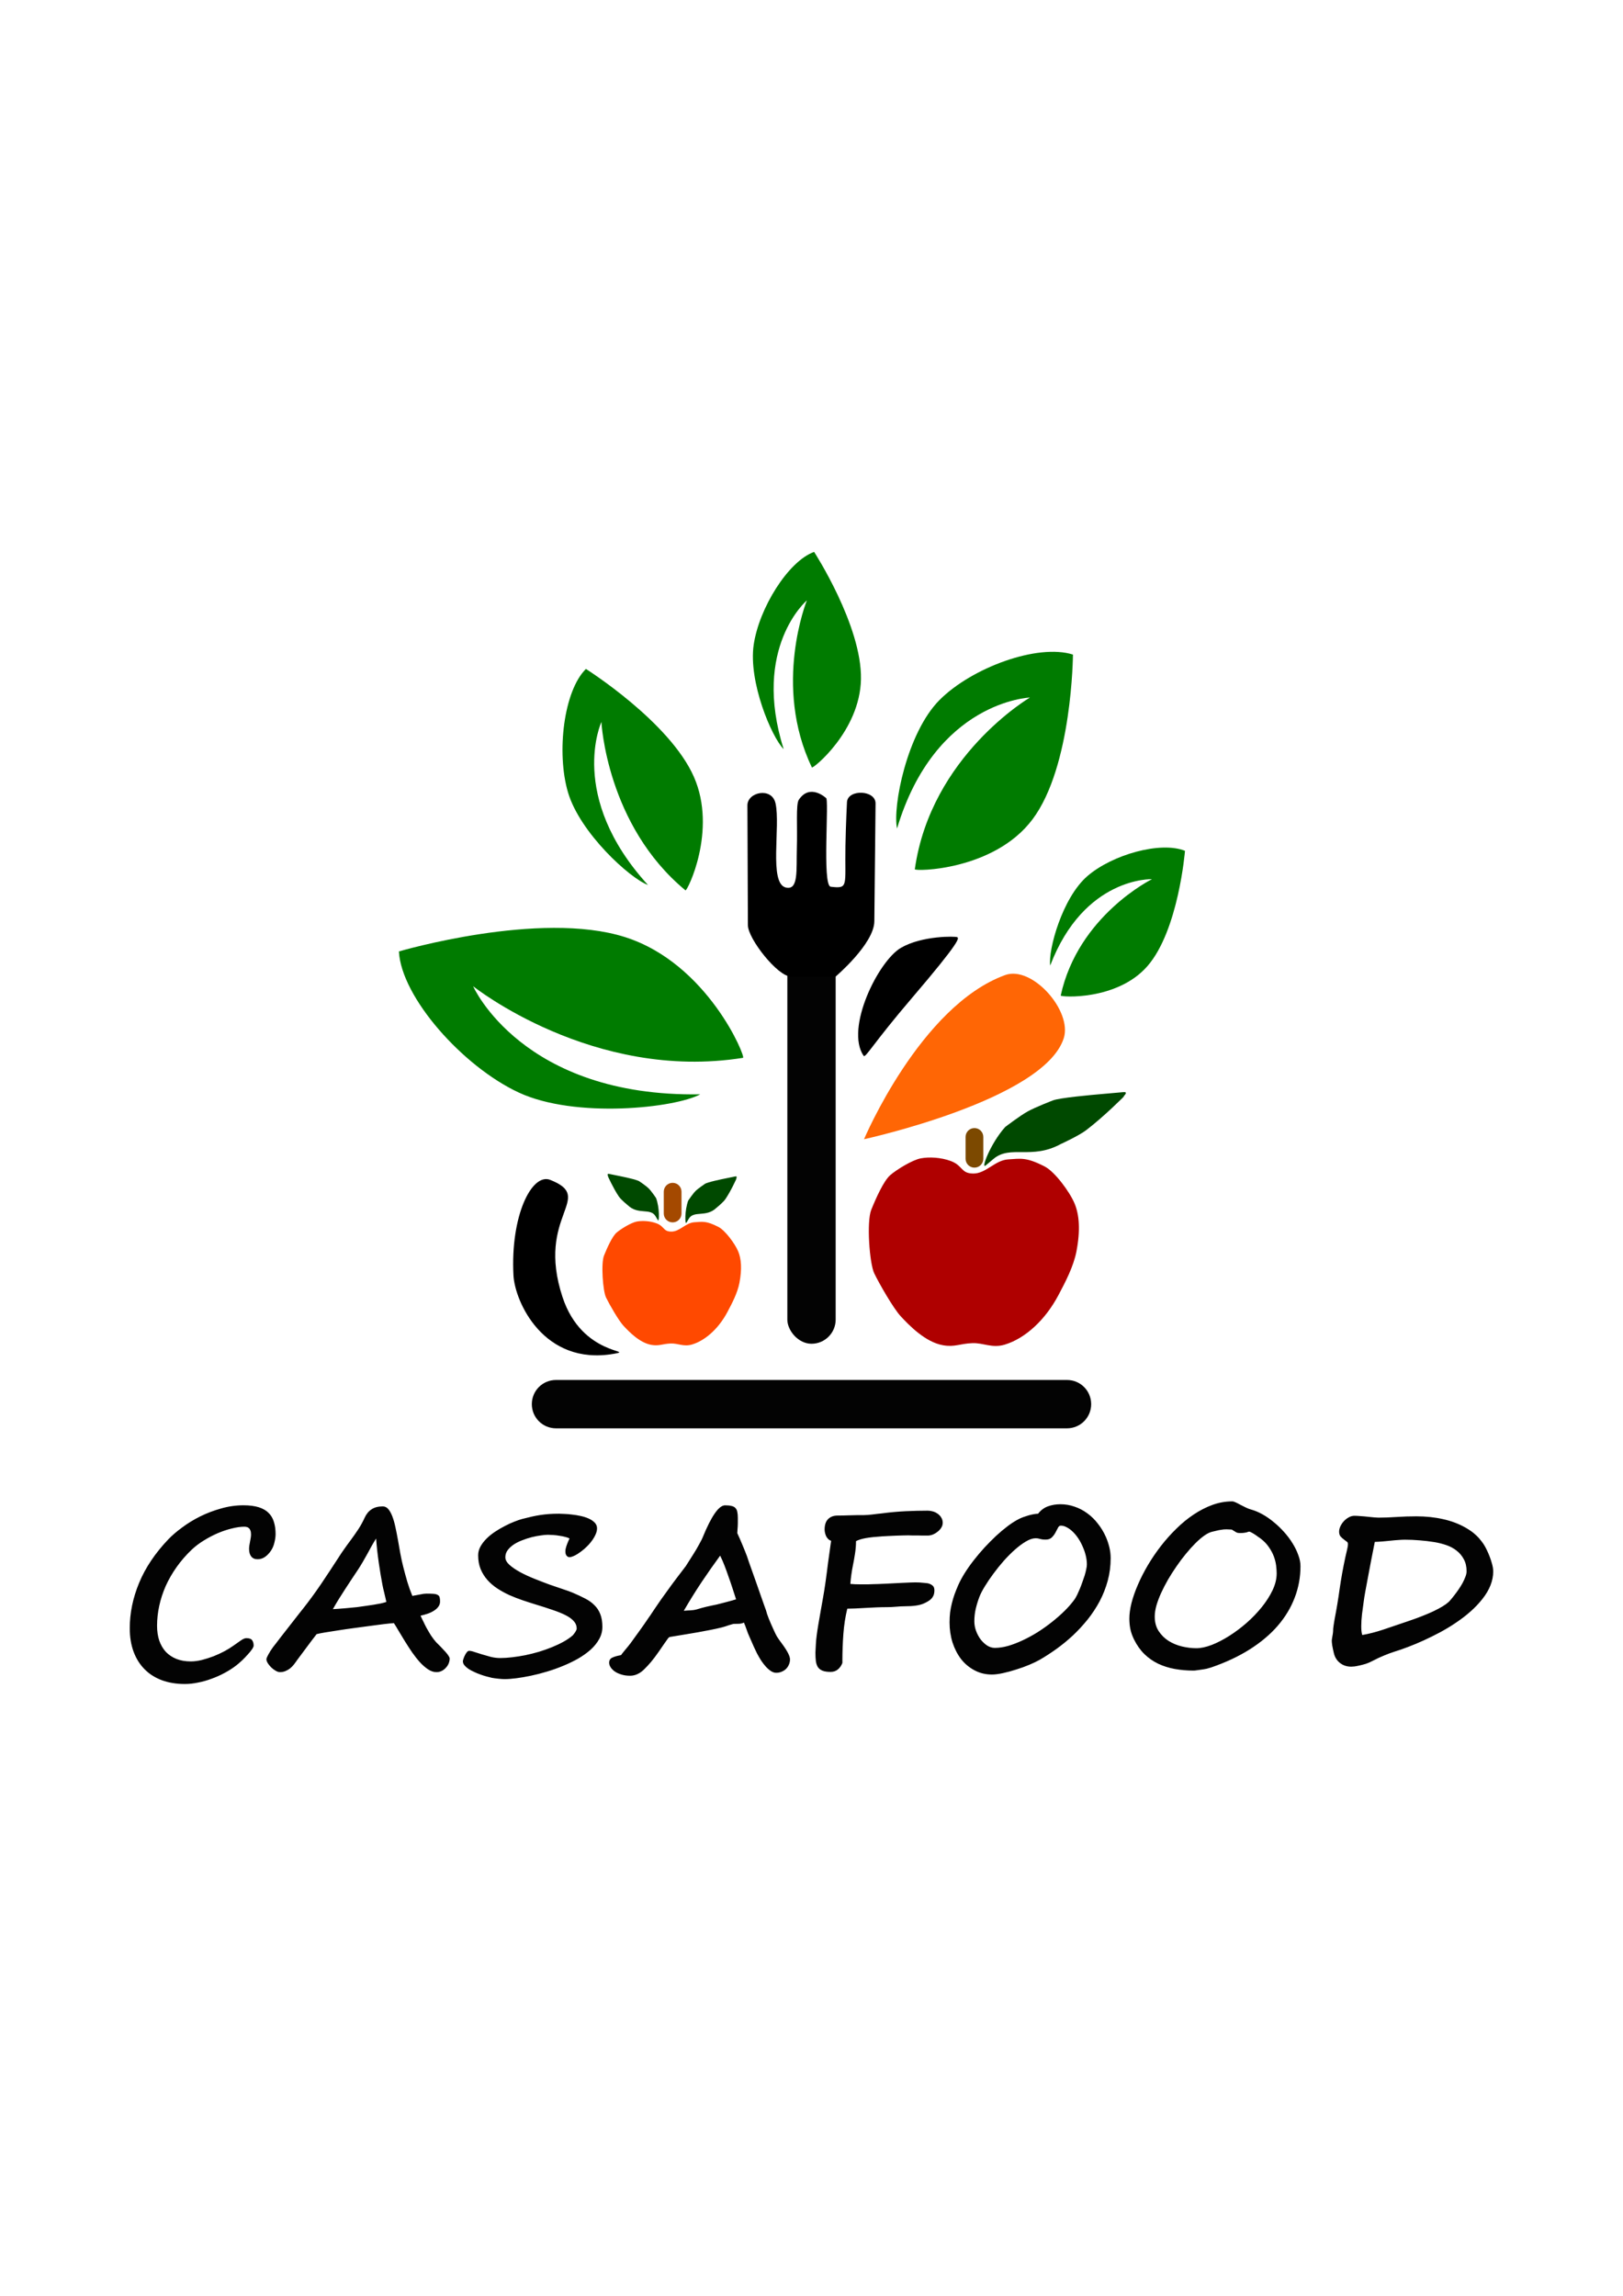 <?xml version="1.0" encoding="UTF-8" standalone="no"?>
<!-- Created with Inkscape (http://www.inkscape.org/) -->

<svg
   width="210mm"
   height="297mm"
   viewBox="0 0 210 297"
   version="1.1"
   id="svg1"
   xml:space="preserve"
   inkscape:version="1.3 (0e150ed6c4, 2023-07-21)"
   sodipodi:docname="EMPRESA.svg"
   inkscape:export-filename="EMPRESA.png"
   inkscape:export-xdpi="96"
   inkscape:export-ydpi="96"
   xmlns:inkscape="http://www.inkscape.org/namespaces/inkscape"
   xmlns:sodipodi="http://sodipodi.sourceforge.net/DTD/sodipodi-0.dtd"
   xmlns="http://www.w3.org/2000/svg"
   xmlns:svg="http://www.w3.org/2000/svg"><sodipodi:namedview
     id="namedview1"
     pagecolor="#ffffff"
     bordercolor="#000000"
     borderopacity="0.25"
     inkscape:showpageshadow="2"
     inkscape:pageopacity="0.0"
     inkscape:pagecheckerboard="0"
     inkscape:deskcolor="#d1d1d1"
     inkscape:document-units="mm"
     inkscape:zoom="1.0602152"
     inkscape:cx="345.21293"
     inkscape:cy="622.98673"
     inkscape:window-width="1920"
     inkscape:window-height="1009"
     inkscape:window-x="-8"
     inkscape:window-y="-8"
     inkscape:window-maximized="1"
     inkscape:current-layer="layer1" /><defs
     id="defs1" /><g
     inkscape:label="Capa 1"
     inkscape:groupmode="layer"
     id="layer1"><path
       style="font-weight:bold;font-size:28.923px;line-height:1.6;font-family:'Segoe Script';-inkscape-font-specification:'Segoe Script, Bold';text-align:center;text-anchor:middle;opacity:0.986;stroke-width:2.565"
       d="m 35.658,198.465 q 0,0.48 -0.155,1.102 -0.141,0.607 -0.466,1.073 -0.339,0.494 -0.777,0.791 -0.424,0.282 -0.932,0.282 -0.537,0 -0.819,-0.353 -0.282,-0.353 -0.282,-0.989 0,-0.226 0.042,-0.466 0.042,-0.24 0.085,-0.48 0.042,-0.24 0.085,-0.466 0.042,-0.24 0.042,-0.452 0,-0.325 -0.085,-0.523 -0.071,-0.198 -0.198,-0.297 -0.113,-0.113 -0.268,-0.141 -0.155,-0.042 -0.311,-0.042 -0.706,0 -1.61,0.226 -0.89,0.212 -1.822,0.607 -0.918,0.395 -1.808,0.946 -0.876,0.537 -1.553,1.172 -1.13,1.073 -1.977,2.274 -0.847,1.2 -1.412,2.457 -0.551,1.257 -0.833,2.556 -0.282,1.299 -0.282,2.584 0,1.045 0.282,1.907 0.297,0.847 0.847,1.455 0.565,0.593 1.37,0.918 0.819,0.325 1.864,0.325 0.664,0 1.426,-0.184 0.763,-0.198 1.511,-0.48 0.748,-0.297 1.412,-0.65 0.678,-0.367 1.144,-0.706 0.494,-0.353 0.946,-0.664 0.452,-0.325 0.748,-0.325 0.579,0 0.763,0.282 0.184,0.268 0.184,0.692 0,0.155 -0.212,0.466 -0.212,0.311 -0.551,0.678 -0.325,0.367 -0.734,0.763 -0.41,0.381 -0.791,0.678 -0.664,0.508 -1.483,0.946 -0.805,0.438 -1.681,0.748 -0.861,0.325 -1.751,0.494 -0.876,0.184 -1.695,0.184 -1.666,0 -2.994,-0.494 -1.313,-0.494 -2.231,-1.426 -0.918,-0.932 -1.412,-2.26 -0.494,-1.342 -0.494,-3.036 0,-2.952 1.215,-5.875 1.215,-2.937 3.771,-5.621 0.734,-0.763 1.794,-1.539 1.059,-0.791 2.33,-1.426 1.285,-0.636 2.712,-1.031 1.426,-0.41 2.881,-0.41 1.186,0 1.991,0.254 0.805,0.254 1.285,0.748 0.48,0.48 0.678,1.172 0.212,0.678 0.212,1.553 z m 10.606,9.434 q 0.466,-0.071 1.003,-0.141 0.537,-0.071 1.045,-0.155 0.508,-0.085 0.946,-0.169 0.438,-0.099 0.734,-0.198 -0.056,-0.254 -0.127,-0.551 -0.071,-0.311 -0.141,-0.607 -0.071,-0.311 -0.141,-0.579 -0.056,-0.282 -0.099,-0.48 -0.254,-1.328 -0.48,-2.895 -0.226,-1.568 -0.339,-3.093 -0.268,0.424 -0.565,0.946 -0.282,0.523 -0.579,1.059 -0.297,0.523 -0.593,1.045 -0.297,0.508 -0.565,0.918 -0.381,0.579 -0.819,1.229 -0.424,0.636 -0.861,1.313 -0.424,0.664 -0.847,1.328 -0.41,0.664 -0.763,1.299 0.777,-0.042 1.582,-0.113 0.805,-0.071 1.624,-0.155 z m 11.919,6.638 q 0,0.325 -0.127,0.65 -0.127,0.311 -0.367,0.565 -0.226,0.254 -0.537,0.41 -0.311,0.155 -0.678,0.155 -0.537,0 -1.073,-0.353 -0.537,-0.353 -1.059,-0.918 -0.523,-0.579 -1.017,-1.285 -0.48,-0.706 -0.918,-1.412 -0.438,-0.706 -0.805,-1.328 -0.367,-0.636 -0.636,-1.045 -0.452,0.028 -1.285,0.127 -0.833,0.099 -1.836,0.24 -1.003,0.127 -2.09,0.282 -1.073,0.141 -2.034,0.297 -0.96,0.141 -1.709,0.268 -0.734,0.127 -1.045,0.212 -0.607,0.777 -1.243,1.638 -0.636,0.847 -1.313,1.765 -0.169,0.254 -0.381,0.523 -0.212,0.268 -0.48,0.494 -0.268,0.212 -0.607,0.353 -0.325,0.141 -0.734,0.141 -0.24,0 -0.551,-0.184 -0.297,-0.169 -0.565,-0.424 -0.254,-0.254 -0.438,-0.537 -0.184,-0.297 -0.184,-0.523 0,-0.155 0.24,-0.593 0.24,-0.452 0.607,-0.96 0.028,-0.042 0.311,-0.395 0.282,-0.367 0.692,-0.904 0.424,-0.537 0.904,-1.158 0.48,-0.621 0.904,-1.158 0.424,-0.537 0.706,-0.904 0.297,-0.381 0.339,-0.424 1.229,-1.553 2.387,-3.262 1.158,-1.723 2.245,-3.404 0.198,-0.311 0.367,-0.565 0.169,-0.254 0.353,-0.508 0.184,-0.254 0.381,-0.537 0.212,-0.282 0.48,-0.65 0.494,-0.664 0.96,-1.37 0.466,-0.706 0.833,-1.511 0.325,-0.72 0.89,-1.087 0.565,-0.381 1.455,-0.381 0.424,0 0.72,0.353 0.297,0.353 0.523,0.946 0.226,0.593 0.395,1.384 0.169,0.777 0.325,1.652 0.155,0.861 0.311,1.765 0.169,0.904 0.381,1.737 0.24,0.946 0.523,1.921 0.297,0.974 0.65,1.822 0.636,-0.113 1.059,-0.198 0.424,-0.099 0.777,-0.099 0.579,0 0.918,0.028 0.339,0.028 0.523,0.141 0.198,0.099 0.254,0.311 0.056,0.198 0.056,0.537 0,0.381 -0.226,0.678 -0.212,0.297 -0.579,0.523 -0.353,0.226 -0.805,0.381 -0.452,0.155 -0.918,0.254 0.127,0.254 0.212,0.452 0.099,0.184 0.184,0.367 0.085,0.169 0.169,0.353 0.085,0.184 0.212,0.41 0.282,0.508 0.593,1.003 0.325,0.48 0.65,0.847 0.085,0.085 0.24,0.24 0.169,0.155 0.353,0.353 0.198,0.198 0.395,0.424 0.212,0.212 0.381,0.424 0.169,0.198 0.268,0.381 0.113,0.169 0.113,0.268 z m 19.757,-4.053 q 0,0.819 -0.41,1.553 -0.395,0.72 -1.087,1.356 -0.692,0.621 -1.61,1.158 -0.918,0.523 -1.949,0.946 -1.017,0.424 -2.104,0.749 -1.073,0.325 -2.09,0.537 -1.003,0.212 -1.892,0.325 -0.876,0.113 -1.511,0.113 -0.141,0 -0.367,-0.014 -0.226,-0.014 -0.466,-0.042 -0.24,-0.028 -0.466,-0.057 -0.212,-0.028 -0.353,-0.057 -0.268,-0.057 -0.664,-0.169 -0.381,-0.099 -0.805,-0.254 -0.41,-0.141 -0.819,-0.339 -0.41,-0.184 -0.734,-0.395 -0.325,-0.226 -0.523,-0.466 -0.198,-0.254 -0.198,-0.523 0,-0.085 0.071,-0.297 0.071,-0.226 0.184,-0.452 0.113,-0.24 0.254,-0.41 0.155,-0.184 0.297,-0.184 0.268,0 0.706,0.155 0.452,0.141 0.989,0.311 0.551,0.169 1.144,0.325 0.607,0.141 1.186,0.141 0.72,0 1.539,-0.099 0.833,-0.099 1.709,-0.268 0.876,-0.184 1.751,-0.438 0.876,-0.268 1.681,-0.593 0.805,-0.325 1.497,-0.706 0.692,-0.381 1.2,-0.819 0.071,-0.071 0.155,-0.184 0.085,-0.113 0.169,-0.24 0.085,-0.127 0.141,-0.254 0.056,-0.127 0.056,-0.212 0,-0.537 -0.367,-0.946 -0.367,-0.424 -1.059,-0.777 -0.692,-0.353 -1.666,-0.678 -0.974,-0.339 -2.189,-0.706 -0.833,-0.254 -1.709,-0.551 -0.876,-0.297 -1.709,-0.664 -0.833,-0.381 -1.568,-0.861 -0.734,-0.48 -1.285,-1.102 -0.551,-0.621 -0.876,-1.398 -0.325,-0.791 -0.325,-1.794 0,-0.593 0.297,-1.13 0.297,-0.537 0.777,-1.017 0.494,-0.494 1.116,-0.904 0.621,-0.41 1.257,-0.734 0.636,-0.339 1.229,-0.565 0.593,-0.24 1.031,-0.353 0.65,-0.169 1.215,-0.297 0.565,-0.127 1.116,-0.212 0.565,-0.085 1.144,-0.127 0.593,-0.042 1.271,-0.042 0.254,0 0.706,0.028 0.466,0.014 1.003,0.085 0.551,0.057 1.116,0.184 0.579,0.127 1.045,0.339 0.466,0.212 0.763,0.523 0.297,0.311 0.297,0.734 0,0.424 -0.24,0.904 -0.226,0.466 -0.593,0.918 -0.353,0.438 -0.791,0.819 -0.438,0.381 -0.861,0.65 -0.424,0.268 -0.777,0.381 -0.339,0.113 -0.523,0 -0.226,-0.141 -0.282,-0.41 -0.056,-0.268 0,-0.593 0.071,-0.325 0.212,-0.678 0.141,-0.367 0.297,-0.678 -0.184,-0.113 -0.537,-0.198 -0.353,-0.099 -0.763,-0.155 -0.41,-0.071 -0.819,-0.099 -0.395,-0.028 -0.678,-0.028 -0.381,0 -0.932,0.085 -0.551,0.071 -1.172,0.226 -0.607,0.155 -1.215,0.395 -0.607,0.226 -1.102,0.551 -0.48,0.325 -0.791,0.734 -0.297,0.41 -0.297,0.918 0,0.494 0.523,0.974 0.537,0.48 1.356,0.932 0.833,0.452 1.85,0.861 1.017,0.41 1.977,0.763 0.974,0.339 1.779,0.607 0.819,0.268 1.243,0.452 0.861,0.367 1.568,0.734 0.706,0.353 1.2,0.847 0.508,0.48 0.777,1.158 0.282,0.678 0.282,1.695 z m 14.843,-2.923 q 0.621,-0.155 1.257,-0.325 0.65,-0.169 1.2,-0.339 -0.226,-0.692 -0.466,-1.44 -0.24,-0.748 -0.508,-1.483 -0.254,-0.749 -0.523,-1.44 -0.268,-0.706 -0.565,-1.285 -1.2,1.638 -2.415,3.446 -1.2,1.808 -2.288,3.686 0.424,-0.042 0.89,-0.057 0.466,-0.028 0.748,-0.113 0.381,-0.113 0.678,-0.198 0.311,-0.085 0.607,-0.155 0.311,-0.071 0.636,-0.141 0.325,-0.071 0.748,-0.155 z m 9.434,7.118 q 0,0.353 -0.141,0.664 -0.127,0.311 -0.367,0.551 -0.226,0.226 -0.565,0.367 -0.325,0.141 -0.706,0.141 -0.353,0 -0.692,-0.226 -0.339,-0.226 -0.664,-0.579 -0.311,-0.353 -0.607,-0.791 -0.282,-0.452 -0.523,-0.904 -0.226,-0.452 -0.41,-0.861 -0.184,-0.41 -0.297,-0.678 -0.155,-0.381 -0.311,-0.706 -0.155,-0.325 -0.325,-0.833 -0.099,-0.282 -0.155,-0.424 -0.042,-0.141 -0.085,-0.212 -0.028,-0.085 -0.056,-0.127 -0.014,-0.057 -0.042,-0.155 -0.282,0.127 -0.607,0.155 -0.325,0.014 -0.72,0.014 -0.071,0 -0.24,0.057 -0.169,0.042 -0.395,0.113 -0.212,0.071 -0.452,0.155 -0.226,0.071 -0.438,0.127 -0.678,0.169 -1.469,0.325 -0.791,0.155 -1.652,0.311 -0.861,0.141 -1.765,0.297 -0.89,0.141 -1.794,0.297 -0.099,0.014 -0.169,0.057 -0.071,0.042 -0.198,0.226 -0.127,0.169 -0.381,0.537 -0.254,0.367 -0.72,1.045 -0.537,0.777 -1.017,1.356 -0.48,0.565 -0.904,0.974 -0.41,0.41 -0.876,0.621 -0.452,0.212 -0.946,0.212 -0.65,0 -1.158,-0.169 -0.508,-0.155 -0.861,-0.41 -0.339,-0.254 -0.523,-0.551 -0.169,-0.297 -0.169,-0.551 0,-0.48 0.41,-0.664 0.41,-0.198 1.13,-0.325 0,-0.014 0.155,-0.212 0.155,-0.198 0.367,-0.452 0.212,-0.254 0.41,-0.494 0.212,-0.254 0.297,-0.381 0.551,-0.763 1.144,-1.582 0.607,-0.833 1.328,-1.907 v 0.014 q 0.367,-0.537 0.593,-0.89 0.24,-0.353 0.452,-0.664 0.212,-0.311 0.438,-0.636 0.24,-0.325 0.579,-0.805 0.876,-1.229 1.525,-2.076 0.664,-0.861 1.087,-1.426 0.508,-0.791 0.96,-1.511 0.198,-0.311 0.381,-0.621 0.184,-0.325 0.353,-0.621 0.169,-0.297 0.297,-0.551 0.141,-0.268 0.212,-0.452 1.681,-4.11 2.881,-4.11 0.523,0 0.847,0.085 0.325,0.071 0.494,0.268 0.184,0.184 0.24,0.494 0.071,0.311 0.071,0.777 0,0.438 0,0.692 0,0.24 -0.014,0.424 -0.014,0.184 -0.028,0.367 0,0.184 -0.028,0.494 0.339,0.72 0.65,1.483 0.325,0.763 0.607,1.511 0.056,0.169 0.24,0.72 0.198,0.537 0.452,1.271 0.268,0.734 0.551,1.553 0.297,0.819 0.537,1.539 0.254,0.72 0.438,1.243 0.184,0.523 0.24,0.664 0.184,0.791 1.031,2.613 0.113,0.226 0.184,0.395 0.085,0.169 0.184,0.353 0.113,0.184 0.282,0.424 0.169,0.24 0.452,0.621 0.974,1.328 0.974,1.949 z m 19.757,-17.653 q 0,0.311 -0.184,0.607 -0.184,0.297 -0.48,0.523 -0.282,0.226 -0.621,0.367 -0.339,0.127 -0.65,0.127 -0.268,0 -0.65,0 -0.367,-0.014 -0.734,-0.014 -0.353,0 -0.664,0 -0.311,-0.014 -0.466,-0.014 -0.311,0 -0.748,0.014 -0.424,0.014 -0.89,0.028 -0.466,0.014 -0.918,0.042 -0.452,0.014 -0.777,0.042 -1.328,0.085 -2.132,0.226 -0.805,0.141 -1.299,0.395 0,0.763 -0.127,1.596 -0.127,0.833 -0.282,1.582 -0.113,0.551 -0.198,1.172 -0.085,0.607 -0.127,1.186 0.268,0.028 0.607,0.042 0.353,0.014 0.72,0.014 0.466,0 0.918,0 0.452,-0.014 0.791,-0.028 0.155,0 0.565,-0.014 0.424,-0.028 0.96,-0.042 0.537,-0.028 1.144,-0.057 0.607,-0.028 1.144,-0.057 0.551,-0.028 0.974,-0.042 0.424,-0.014 0.593,-0.014 0.268,0 0.537,0.014 0.268,0.014 0.494,0.042 0.24,0.014 0.41,0.042 0.169,0.014 0.254,0.042 0.311,0.085 0.537,0.282 0.226,0.184 0.226,0.607 0,0.381 -0.113,0.65 -0.113,0.268 -0.311,0.466 -0.184,0.184 -0.438,0.325 -0.24,0.141 -0.494,0.254 -0.438,0.198 -1.059,0.282 -0.607,0.085 -1.398,0.085 -0.494,0 -1.116,0.057 -0.621,0.057 -1.215,0.057 -0.621,0 -1.342,0.028 -0.706,0.028 -1.412,0.071 -0.692,0.042 -1.313,0.071 -0.621,0.028 -1.059,0.028 -0.381,1.553 -0.508,3.291 -0.127,1.737 -0.127,3.418 v 0.311 q -0.198,0.523 -0.593,0.847 -0.381,0.311 -0.932,0.311 -0.65,0 -1.045,-0.155 -0.381,-0.155 -0.593,-0.452 -0.198,-0.311 -0.268,-0.777 -0.057,-0.48 -0.057,-1.116 0.028,-0.565 0.057,-1.087 0.028,-0.537 0.099,-1.073 0.085,-0.692 0.226,-1.511 0.141,-0.833 0.297,-1.709 0.155,-0.876 0.311,-1.751 0.155,-0.876 0.268,-1.666 0.014,-0.071 0.071,-0.494 0.057,-0.438 0.141,-1.045 0.085,-0.621 0.169,-1.328 0.099,-0.706 0.184,-1.313 0.085,-0.607 0.141,-1.017 0.057,-0.424 0.071,-0.466 -0.198,-0.057 -0.367,-0.212 -0.155,-0.155 -0.268,-0.353 -0.099,-0.212 -0.155,-0.438 -0.057,-0.24 -0.057,-0.452 0,-0.904 0.452,-1.356 0.452,-0.452 1.215,-0.452 0.678,0 1.342,-0.028 0.678,-0.028 1.13,-0.028 0.523,0 0.861,0 0.339,-0.014 0.607,-0.028 0.282,-0.028 0.565,-0.057 0.282,-0.028 0.692,-0.085 h -0.014 q 0.141,-0.014 0.297,-0.028 0.169,-0.014 0.353,-0.042 1.511,-0.198 2.98,-0.268 1.483,-0.071 2.867,-0.071 0.325,0 0.664,0.099 0.353,0.099 0.636,0.311 0.282,0.198 0.452,0.494 0.184,0.297 0.184,0.692 z m 21.735,4.533 q 0,1.539 -0.381,2.937 -0.381,1.398 -1.045,2.655 -0.664,1.243 -1.553,2.358 -0.89,1.102 -1.907,2.062 -1.017,0.946 -2.118,1.737 -1.102,0.791 -2.175,1.412 -0.551,0.311 -1.356,0.65 -0.805,0.339 -1.681,0.607 -0.861,0.282 -1.709,0.466 -0.833,0.184 -1.44,0.184 -1.243,0 -2.26,-0.551 -1.017,-0.537 -1.737,-1.455 -0.706,-0.932 -1.102,-2.147 -0.381,-1.229 -0.381,-2.584 0,-0.692 0.071,-1.299 0.085,-0.607 0.226,-1.172 0.141,-0.579 0.339,-1.144 0.212,-0.579 0.48,-1.2 0.325,-0.734 0.833,-1.553 0.523,-0.833 1.172,-1.666 0.65,-0.833 1.384,-1.638 0.749,-0.805 1.497,-1.511 0.763,-0.706 1.511,-1.271 0.748,-0.565 1.412,-0.904 0.268,-0.141 0.607,-0.268 0.353,-0.127 0.692,-0.226 0.353,-0.099 0.678,-0.155 0.325,-0.057 0.551,-0.057 0.537,-0.692 1.285,-0.96 0.748,-0.268 1.596,-0.268 0.96,0 1.836,0.311 0.89,0.297 1.652,0.861 0.763,0.551 1.37,1.342 0.621,0.777 1.045,1.737 0.268,0.621 0.438,1.313 0.169,0.692 0.169,1.398 z m -6.454,-4.194 q -0.226,0 -0.367,0.282 -0.141,0.282 -0.325,0.621 -0.184,0.339 -0.466,0.621 -0.282,0.282 -0.791,0.282 -0.311,0 -0.466,-0.028 -0.155,-0.028 -0.268,-0.057 -0.113,-0.028 -0.24,-0.057 -0.113,-0.028 -0.353,-0.028 -0.537,0 -1.229,0.41 -0.678,0.395 -1.412,1.045 -0.72,0.636 -1.455,1.455 -0.72,0.819 -1.342,1.666 -0.621,0.833 -1.102,1.624 -0.48,0.777 -0.706,1.356 -0.282,0.734 -0.48,1.553 -0.184,0.805 -0.184,1.638 0,0.621 0.226,1.243 0.226,0.607 0.593,1.102 0.381,0.48 0.847,0.791 0.48,0.297 0.989,0.297 0.791,0 1.709,-0.254 0.918,-0.268 1.878,-0.72 0.974,-0.452 1.949,-1.059 0.974,-0.621 1.864,-1.328 0.89,-0.706 1.652,-1.455 0.763,-0.763 1.299,-1.511 0.141,-0.226 0.311,-0.565 0.169,-0.353 0.339,-0.763 0.169,-0.41 0.325,-0.861 0.169,-0.452 0.297,-0.861 0.127,-0.424 0.198,-0.791 0.085,-0.367 0.085,-0.621 0,-0.565 -0.141,-1.144 -0.141,-0.593 -0.395,-1.158 -0.24,-0.565 -0.565,-1.059 -0.325,-0.494 -0.706,-0.861 -0.367,-0.367 -0.777,-0.579 -0.395,-0.226 -0.791,-0.226 z m 31.013,5.254 q 0,2.118 -0.748,4.067 -0.734,1.935 -2.189,3.629 -1.455,1.681 -3.615,3.05 -2.161,1.37 -4.999,2.344 -0.254,0.085 -0.593,0.169 -0.339,0.071 -0.664,0.113 -0.325,0.057 -0.607,0.085 -0.268,0.042 -0.395,0.042 -1.285,0 -2.457,-0.212 -1.158,-0.212 -2.147,-0.678 -0.989,-0.48 -1.779,-1.243 -0.791,-0.777 -1.342,-1.892 -0.353,-0.72 -0.48,-1.37 -0.127,-0.65 -0.127,-1.328 0,-0.904 0.282,-2.034 0.297,-1.144 0.833,-2.373 0.537,-1.243 1.285,-2.514 0.763,-1.285 1.681,-2.471 0.932,-1.2 2.005,-2.245 1.073,-1.059 2.245,-1.836 1.186,-0.791 2.429,-1.243 1.257,-0.452 2.542,-0.452 0.198,0 0.48,0.141 0.282,0.127 0.607,0.311 0.339,0.169 0.678,0.339 0.339,0.169 0.65,0.254 0.734,0.198 1.497,0.621 0.763,0.424 1.469,1.017 0.72,0.579 1.342,1.285 0.636,0.706 1.102,1.469 0.466,0.748 0.734,1.511 0.282,0.748 0.282,1.44 z m -3.079,0.96 q 0,-0.466 -0.071,-1.045 -0.071,-0.579 -0.297,-1.186 -0.226,-0.607 -0.65,-1.215 -0.41,-0.607 -1.102,-1.13 -0.099,-0.071 -0.311,-0.212 -0.198,-0.155 -0.424,-0.297 -0.212,-0.141 -0.41,-0.24 -0.198,-0.113 -0.282,-0.113 -0.085,0 -0.155,0.028 -0.071,0.028 -0.198,0.071 -0.127,0.028 -0.339,0.057 -0.198,0.028 -0.537,0.028 -0.254,0 -0.438,-0.085 -0.169,-0.099 -0.325,-0.198 -0.099,-0.071 -0.184,-0.113 -0.085,-0.042 -0.085,-0.057 -0.198,-0.014 -0.367,-0.014 -0.169,-0.014 -0.325,-0.014 -0.184,0 -0.367,0.014 -0.169,0.014 -0.395,0.057 -0.212,0.028 -0.494,0.099 -0.268,0.057 -0.65,0.155 -0.438,0.113 -0.989,0.508 -0.537,0.381 -1.144,0.989 -0.593,0.593 -1.215,1.356 -0.621,0.749 -1.2,1.596 -0.579,0.833 -1.102,1.723 -0.508,0.89 -0.904,1.751 -0.381,0.847 -0.607,1.624 -0.212,0.777 -0.212,1.412 0,1.102 0.508,1.878 0.508,0.777 1.285,1.271 0.791,0.494 1.737,0.72 0.96,0.226 1.85,0.226 0.876,0 1.991,-0.424 1.116,-0.438 2.274,-1.172 1.158,-0.734 2.26,-1.695 1.102,-0.974 1.963,-2.048 0.861,-1.073 1.384,-2.175 0.523,-1.116 0.523,-2.132 z m 24.573,-0.297 q 0,-0.932 -0.367,-1.582 -0.353,-0.664 -0.946,-1.116 -0.579,-0.452 -1.328,-0.706 -0.748,-0.254 -1.525,-0.381 -0.946,-0.155 -1.892,-0.226 -0.946,-0.085 -1.921,-0.085 -0.41,0 -0.89,0.042 -0.466,0.028 -0.974,0.085 -0.508,0.042 -1.031,0.099 -0.508,0.042 -1.003,0.057 -0.24,1.215 -0.48,2.429 -0.226,1.2 -0.424,2.245 -0.198,1.031 -0.339,1.822 -0.141,0.791 -0.184,1.158 -0.113,0.805 -0.226,1.681 -0.099,0.861 -0.099,1.582 0,0.353 0.028,0.621 0.028,0.268 0.099,0.508 1.299,-0.226 2.74,-0.706 1.44,-0.494 3.206,-1.087 0.932,-0.311 1.751,-0.636 0.833,-0.325 1.497,-0.636 0.678,-0.325 1.172,-0.621 0.508,-0.311 0.805,-0.579 0.099,-0.085 0.297,-0.325 0.212,-0.24 0.466,-0.579 0.268,-0.339 0.537,-0.734 0.282,-0.41 0.508,-0.819 0.226,-0.424 0.367,-0.805 0.155,-0.395 0.155,-0.706 z m 3.446,0 q 0,1.808 -1.412,3.587 -1.285,1.624 -3.389,3.036 -0.932,0.636 -2.02,1.229 -1.087,0.579 -2.161,1.073 -1.087,0.494 -2.062,0.861 -0.96,0.367 -1.794,0.621 -0.579,0.184 -1.257,0.466 -0.678,0.268 -1.568,0.734 -0.395,0.212 -0.819,0.353 -0.424,0.127 -0.805,0.212 -0.367,0.085 -0.664,0.127 -0.297,0.028 -0.424,0.028 -0.847,0 -1.455,-0.48 -0.607,-0.48 -0.791,-1.271 -0.141,-0.593 -0.212,-1.003 -0.057,-0.41 -0.057,-0.621 0,-0.085 0.028,-0.24 0.028,-0.169 0.057,-0.339 0.028,-0.169 0.057,-0.339 0.028,-0.169 0.028,-0.268 0,-0.155 0.014,-0.367 0.028,-0.212 0.057,-0.438 0.042,-0.226 0.071,-0.452 0.042,-0.226 0.071,-0.41 0.367,-1.892 0.636,-3.841 0.282,-1.963 0.72,-4.011 0.042,-0.198 0.099,-0.438 0.057,-0.24 0.113,-0.48 0.057,-0.254 0.099,-0.466 0.042,-0.226 0.042,-0.367 0,-0.24 -0.113,-0.311 -0.099,-0.085 -0.282,-0.212 -0.198,-0.155 -0.339,-0.268 -0.141,-0.127 -0.24,-0.24 -0.085,-0.127 -0.127,-0.268 -0.042,-0.141 -0.042,-0.339 0,-0.311 0.155,-0.664 0.169,-0.367 0.438,-0.664 0.282,-0.311 0.636,-0.508 0.367,-0.212 0.763,-0.212 0.297,0 0.777,0.042 0.48,0.028 0.96,0.085 0.48,0.042 0.861,0.085 0.395,0.028 0.508,0.028 1.031,0 2.316,-0.085 1.299,-0.085 2.584,-0.085 1.85,0 3.46,0.367 1.61,0.353 2.937,1.116 0.297,0.169 0.65,0.41 0.353,0.24 0.72,0.593 0.367,0.339 0.72,0.819 0.367,0.48 0.678,1.158 0.367,0.791 0.565,1.483 0.212,0.678 0.212,1.172 z"
       id="text1"
       aria-label="CASAFOOD" /><path
       id="rect1"
       style="opacity:0.986;stroke-width:3.014"
       d="m 71.94,178.522 h 66.119 c 1.732,0 3.127,1.395 3.127,3.127 0,1.732 -1.395,3.127 -3.127,3.127 H 71.94 c -1.732,0 -3.127,-1.395 -3.127,-3.127 0,-1.732 1.395,-3.127 3.127,-3.127 z" /><g
       id="g3"
       transform="translate(-2.0992261e-6,0.19)"><rect
         style="opacity:0.986;fill:#000000;stroke-width:3.014"
         id="rect2"
         width="6.255"
         height="51.823"
         x="101.873"
         y="121.823"
         ry="3.127" /><path
         id="rect3"
         style="opacity:1;stroke-width:3.417"
         d="m 100.342,103.718 c 0.673,2.978 -0.89,10.363 1.33,10.906 1.677,0.41 1.351,-2.269 1.434,-5.051 0.085,-2.829 -0.139,-5.712 0.251,-6.297 1.445,-2.17 3.511,-0.237 3.511,-0.237 0.459,-0.103 -0.525,11.348 0.618,11.483 2.359,0.28 1.814,-0.078 1.907,-5.287 0.051,-2.819 0.2,-5.706 0.2,-5.706 0.18,-1.659 3.714,-1.511 3.696,0.221 l -0.158,15.25 c -0.03,2.917 -5.019,7.153 -5.019,7.153 l -5.764,-0.008 c -1.733,-0.002 -5.57,-4.907 -5.577,-6.64 l -0.063,-15.503 c -0.007,-1.732 3.152,-2.409 3.633,-0.284 z"
         sodipodi:nodetypes="sssssssssscsssss" /></g><path
       id="path4"
       style="opacity:1;fill:#af0000;fill-opacity:1;stroke-width:2.525;stroke:none;stroke-opacity:1"
       d="m 139.287,161.863 c -0.381,1.997 -1.473,4.055 -2.328,5.668 -0.855,1.613 -1.911,2.999 -3.094,4.092 -1.184,1.092 -2.489,1.911 -3.863,2.326 -1.648,0.498 -2.747,-0.249 -4.197,-0.192 -1.621,0.064 -2.254,0.536 -3.778,0.273 -2.309,-0.398 -4.395,-2.583 -5.472,-3.736 -0.973,-1.042 -2.828,-4.302 -3.437,-5.568 -0.609,-1.266 -1.011,-6.67 -0.387,-8.218 0.614,-1.522 1.617,-3.761 2.458,-4.487 0.841,-0.725 2.862,-1.964 3.95,-2.17 1.088,-0.206 2.608,-0.129 3.879,0.344 1.604,0.597 1.288,1.62 2.929,1.62 1.641,0 2.789,-1.719 4.492,-1.829 1.641,-0.106 2.338,-0.311 4.731,0.917 1.327,0.68 3.237,3.293 3.86,4.766 0.623,1.473 0.775,3.474 0.255,6.195 z"
       sodipodi:nodetypes="sssssssssssssssss" /><path
       id="path4-5"
       style="fill:#ff4900;fill-opacity:1;stroke-width:1.666"
       d="m 95.676,165.956 c -0.252,1.318 -0.972,2.675 -1.536,3.739 -0.564,1.064 -1.261,1.979 -2.042,2.7 -0.781,0.721 -1.642,1.261 -2.549,1.534 -1.087,0.328 -1.812,-0.164 -2.769,-0.127 -1.07,0.042 -1.487,0.354 -2.492,0.18 -1.523,-0.263 -2.9,-1.704 -3.61,-2.465 -0.642,-0.688 -1.866,-2.838 -2.268,-3.674 -0.402,-0.835 -0.667,-4.401 -0.255,-5.422 0.405,-1.004 1.067,-2.482 1.622,-2.96 0.555,-0.479 1.888,-1.296 2.606,-1.432 0.718,-0.136 1.721,-0.085 2.559,0.227 1.059,0.394 0.85,1.069 1.932,1.069 1.083,0 1.84,-1.134 2.964,-1.207 1.082,-0.07 1.543,-0.205 3.122,0.605 0.875,0.449 2.136,2.173 2.547,3.144 0.411,0.972 0.511,2.292 0.169,4.087 z"
       sodipodi:nodetypes="sssssssssssssssss" /><path
       id="rect5"
       style="opacity:1;fill:#7c4900;stroke-width:3.417"
       d="m 126.083,145.935 c 0.635,0 1.147,0.512 1.147,1.147 v 2.823 c 0,0.635 -0.512,1.147 -1.147,1.147 -0.635,0 -1.147,-0.512 -1.147,-1.147 v -2.823 c 0,-0.635 0.512,-1.147 1.147,-1.147 z" /><path
       id="rect5-5"
       style="fill:#a44900;stroke-width:3.417"
       d="m 87.032,153.018 c 0.635,0 1.147,0.512 1.147,1.147 v 2.823 c 0,0.635 -0.512,1.147 -1.147,1.147 -0.635,0 -1.147,-0.512 -1.147,-1.147 v -2.823 c 0,-0.635 0.512,-1.147 1.147,-1.147 z" /><path
       id="rect6"
       style="opacity:1;fill:#004900;fill-opacity:1;stroke:none;stroke-width:3.997;stroke-opacity:1"
       d="m 130.053,145.802 c 0,0 1.861,-1.431 2.91,-2.015 1.02,-0.568 3.236,-1.417 3.236,-1.417 0.808,-0.354 5.25,-0.74 6.099,-0.815 l 3.074,-0.271 c 0.849,-0.075 -0.407,0.861 0.115,0.505 0,0 -2.616,2.645 -4.958,4.425 -0.959,0.728 -3.265,1.78 -3.265,1.78 -3.805,2.074 -6.509,0.083 -8.714,1.927 l -1.019,0.852 c -0.644,0.539 0.606,-2.826 2.522,-4.97 5e-5,-7e-5 -1.3e-4,-1.7e-4 -1.3e-4,-1.7e-4 z"
       sodipodi:nodetypes="sassssssssss" /><path
       id="rect6-6"
       style="fill:#004900;fill-opacity:1;stroke-width:2.032"
       d="m 89.05,155.313 c 0,0 0.58,-0.87 0.947,-1.236 0.357,-0.356 1.204,-0.917 1.204,-0.917 0.301,-0.229 2.239,-0.623 2.61,-0.698 l 1.341,-0.274 c 0.37,-0.076 -0.027,0.494 0.144,0.276 0,0 -0.699,1.574 -1.433,2.656 -0.3,0.443 -1.151,1.12 -1.151,1.12 -1.342,1.305 -2.929,0.309 -3.589,1.421 l -0.305,0.514 c -0.193,0.325 -0.243,-1.593 0.231,-2.861 1.4e-5,-4e-5 -8.1e-5,-8e-5 -8.1e-5,-8e-5 z"
       sodipodi:nodetypes="sassssssssss" /><path
       id="rect6-6-5"
       style="fill:#004900;fill-opacity:1;stroke-width:2.032"
       d="m 84.887,154.984 c 0,0 -0.58,-0.87 -0.947,-1.236 -0.357,-0.356 -1.204,-0.917 -1.204,-0.917 -0.301,-0.229 -2.239,-0.623 -2.61,-0.698 l -1.341,-0.274 c -0.37,-0.076 0.027,0.494 -0.144,0.276 0,0 0.699,1.574 1.433,2.656 0.3,0.443 1.151,1.12 1.151,1.12 1.342,1.305 2.929,0.309 3.589,1.421 l 0.305,0.514 c 0.193,0.325 0.243,-1.593 -0.231,-2.861 -2e-5,-4e-5 8e-5,-8e-5 8e-5,-8e-5 z"
       sodipodi:nodetypes="sassssssssss" /><path
       id="path1"
       style="fill:#000000;fill-opacity:1;stroke-width:3.417"
       d="m 72.791,167.816 c 2.533,7.673 9.591,6.806 6.617,7.323 -9.078,1.578 -12.792,-6.766 -12.97,-10.147 -0.406,-7.72 2.372,-13.303 4.764,-12.352 5.932,2.356 -1.932,4.511 1.588,15.176 z"
       sodipodi:nodetypes="sssss" /><path
       id="path1-2"
       style="fill:#000000;fill-opacity:1;stroke-width:3.417;stroke:none;stroke-opacity:1"
       d="m 117.987,129.117 c -5.07,5.931 -6.011,7.813 -6.247,7.466 -2.414,-3.543 1.897,-12.248 4.819,-13.958 2.751,-1.61 7.095,-1.511 7.302,-1.384 0.224,0.137 0.45,0.477 -5.874,7.876 z"
       sodipodi:nodetypes="sssss" /><path
       id="rect4"
       style="fill-opacity:1;stroke-width:4.743;fill:#007b00"
       d="m 51.615,123.083 c 0,0 18.222,-5.366 29.26,-1.853 10.71,3.409 15.66,15.554 15.264,15.617 -19.425,3.097 -34.923,-9.264 -34.923,-9.264 0,0 6.34,14.37 29.389,13.985 -3.278,1.774 -16.152,3.167 -23.461,-0.221 -7.25,-3.36 -15.217,-12.323 -15.529,-18.264 z"
       sodipodi:nodetypes="sssccss" /><path
       id="rect4-4"
       style="fill:#007b00;fill-opacity:1;stroke-width:3.196"
       d="m 75.814,86.539 c 0,0 10.832,6.821 13.973,13.966 3.049,6.933 -0.886,14.847 -1.094,14.675 -10.22,-8.44 -10.877,-21.782 -10.877,-21.782 0,0 -4.44,9.607 6.025,21.088 -2.357,-0.867 -8.798,-6.754 -10.342,-11.959 -1.532,-5.162 -0.55,-13.183 2.314,-15.988 z"
       sodipodi:nodetypes="sssccss" /><path
       id="rect4-4-2"
       style="fill:#007b00;fill-opacity:1;stroke-width:2.838"
       d="m 105.339,71.398 c 0,0 6.19,9.533 6.061,16.463 -0.125,6.724 -6.244,11.637 -6.348,11.421 -5.094,-10.61 -0.653,-21.609 -0.653,-21.609 0,0 -7.158,6.09 -2.999,19.242 -1.577,-1.577 -4.575,-8.722 -3.881,-13.492 0.688,-4.732 4.467,-10.831 7.821,-12.025 z"
       sodipodi:nodetypes="sssccss" /><path
       id="rect4-4-2-6"
       style="fill:#007b00;fill-opacity:1;stroke-width:3.672"
       d="m 138.829,84.681 c 0,0 -0.088,14.464 -5.236,21.319 -4.995,6.652 -15.266,6.748 -15.224,6.449 2.07,-14.679 14.894,-22.212 14.894,-22.212 0,0 -12.262,0.457 -17.196,16.948 -0.593,-2.829 1.275,-12.373 5.484,-16.613 4.175,-4.206 12.732,-7.344 17.278,-5.891 z"
       sodipodi:nodetypes="sssccss" /><path
       id="rect4-4-2-6-9"
       style="fill:#007b00;fill-opacity:1;stroke-width:2.627"
       d="m 153.326,110.068 c 0,0 -0.834,10.314 -4.873,14.93 -3.919,4.479 -11.252,4 -11.206,3.789 2.26,-10.362 11.811,-15.052 11.811,-15.052 0,0 -8.773,-0.328 -13.173,11.174 -0.272,-2.05 1.57,-8.759 4.799,-11.56 3.203,-2.778 9.476,-4.56 12.641,-3.281 z"
       sodipodi:nodetypes="sssccss" /><path
       style="fill:#ff6605;stroke:none;stroke-width:0.529;fill-opacity:1;stroke-opacity:1"
       inkscape:label="Triangle"
       d="m 111.795,147.377 c 0,0 23.271,-5.074 25.841,-13.058 1.139,-3.539 -4.088,-9.448 -7.582,-8.179 -10.981,3.99 -18.258,21.237 -18.258,21.237 z"
       id="path6"
       sodipodi:nodetypes="cssc" /></g></svg>

